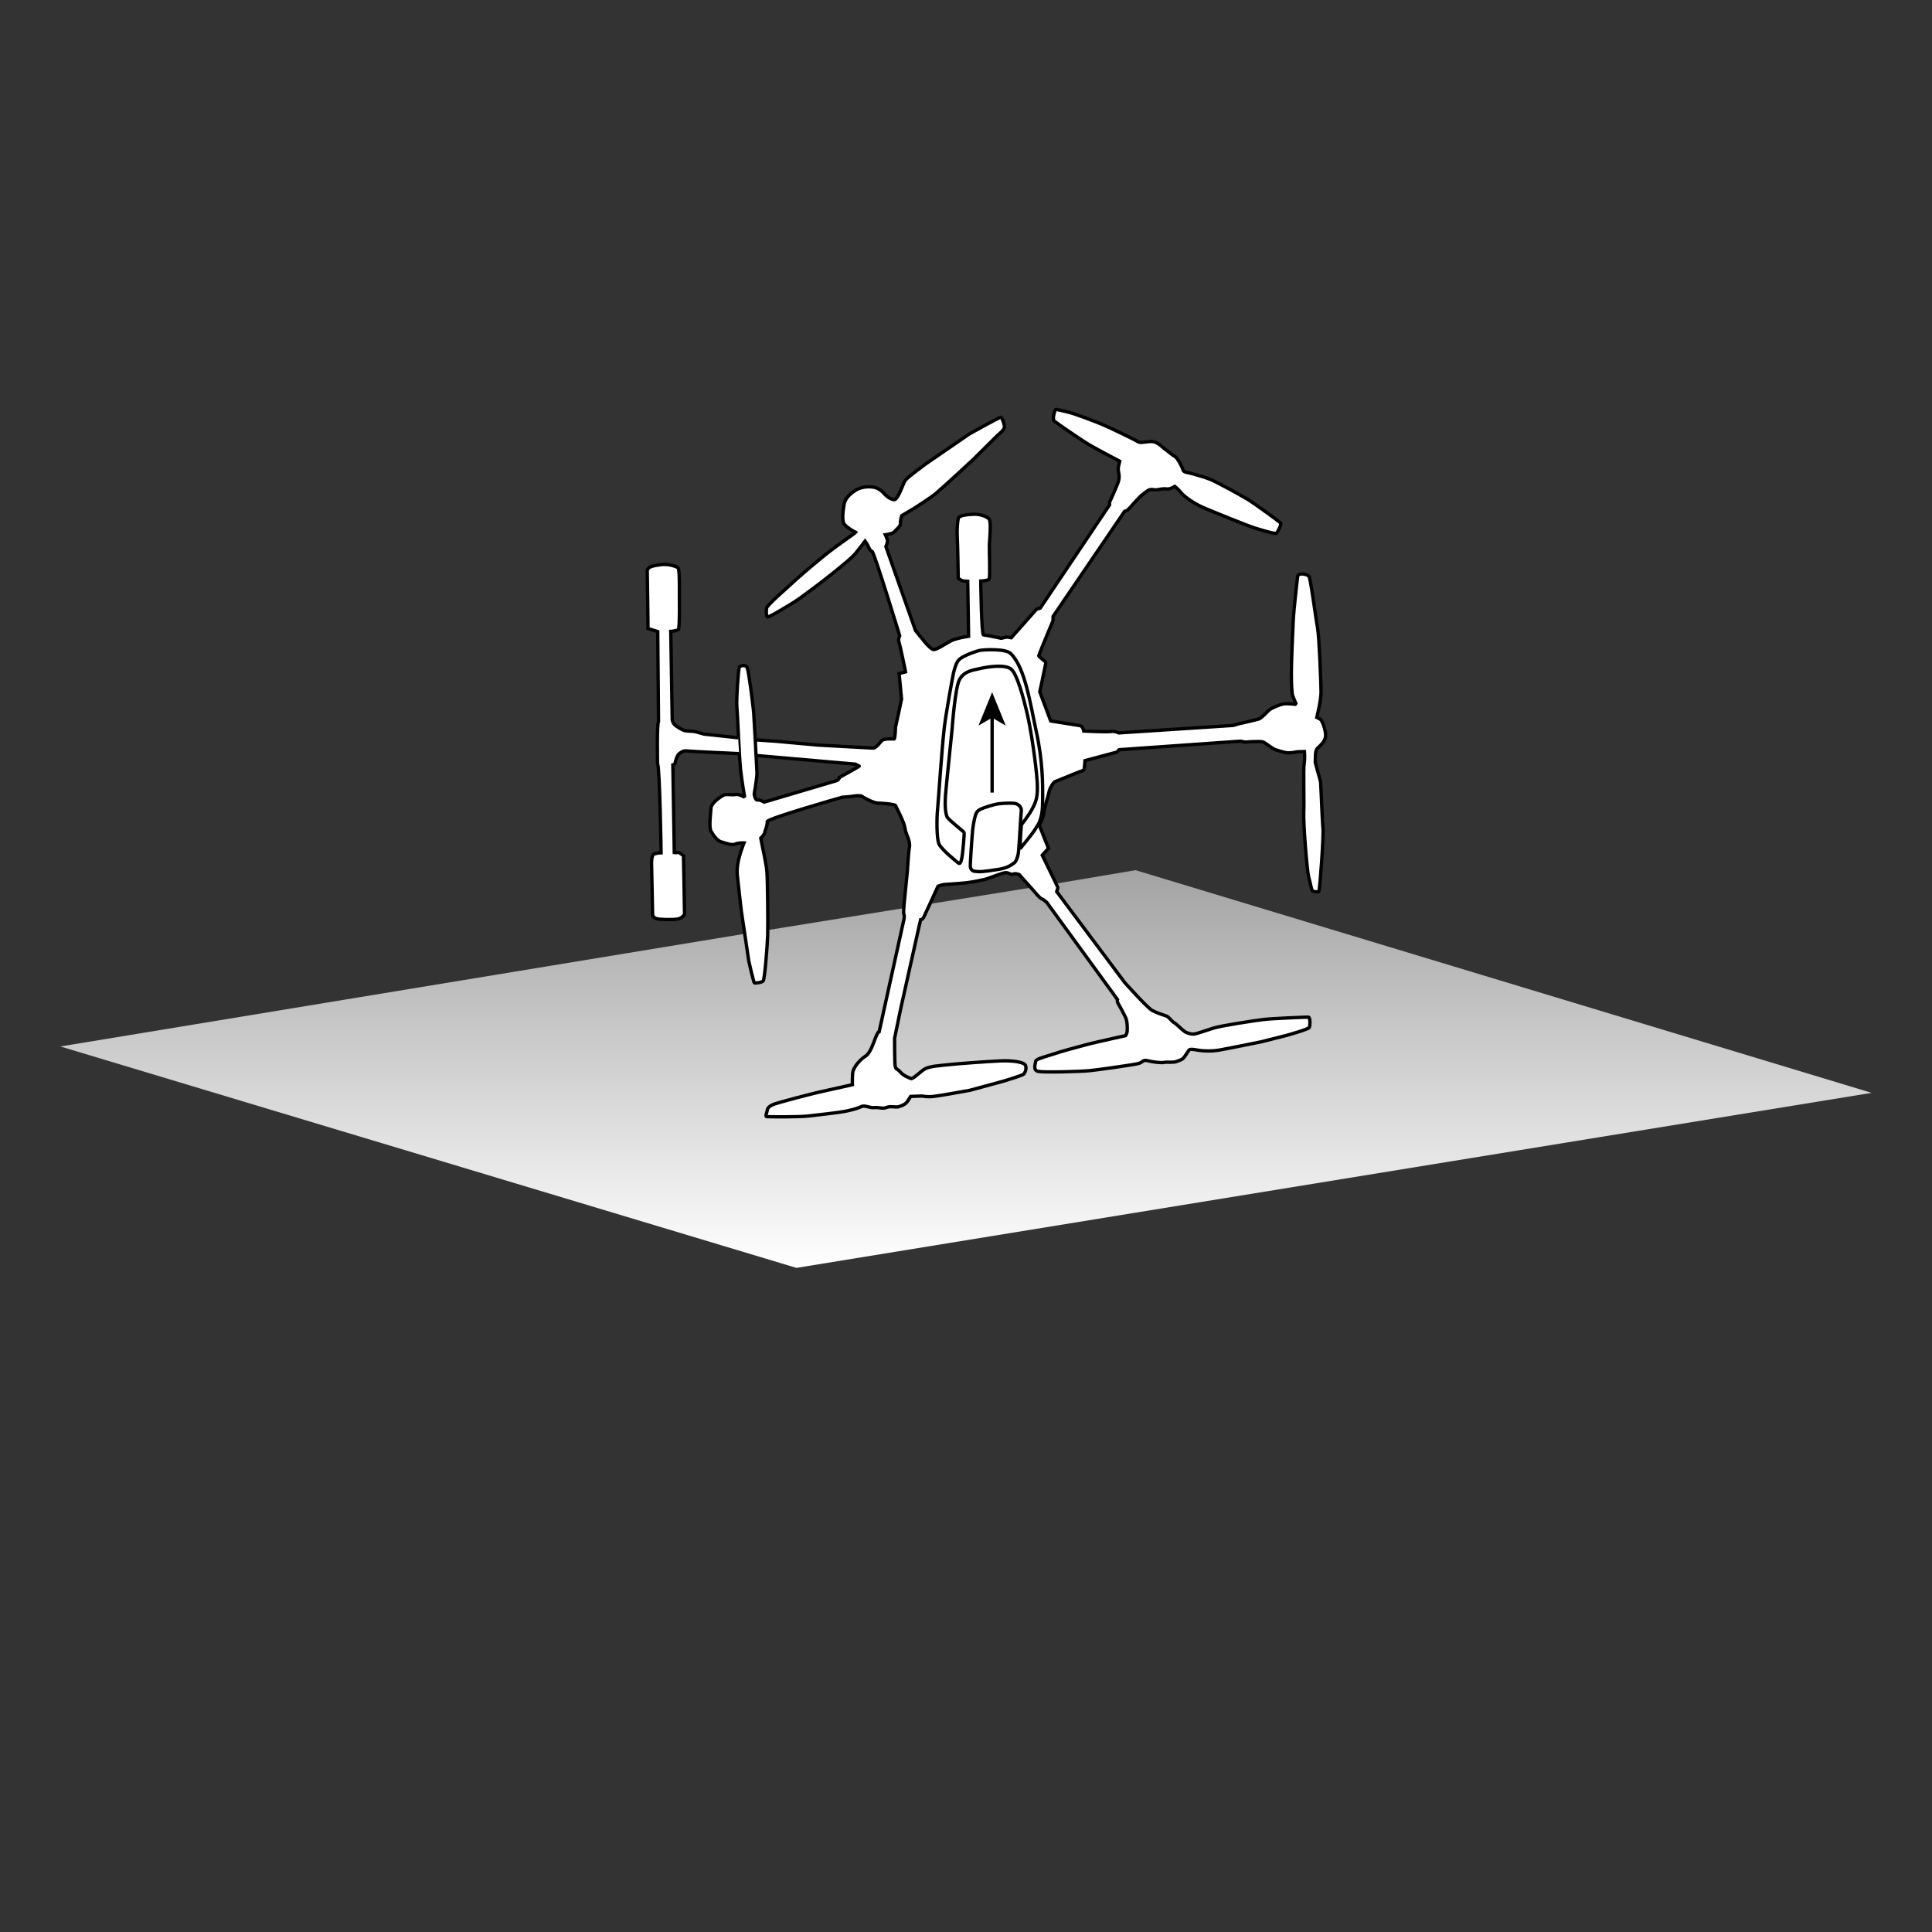 <?xml version="1.0" encoding="utf-8"?>
<!-- Generator: Adobe Illustrator 21.1.0, SVG Export Plug-In . SVG Version: 6.00 Build 0)  -->
<svg version="1.1" id="Layer_1" xmlns="http://www.w3.org/2000/svg" xmlns:xlink="http://www.w3.org/1999/xlink" x="0px" y="0px"
	 width="1152px" height="1152px" viewBox="0 0 1152 1152" style="enable-background:new 0 0 1152 1152;" xml:space="preserve">
<rect x="0" y="0" width="1152" height="1152" fill="#333333" stroke="none"/>
<style type="text/css">
	.st0{fill:url(#SVGID_1_);}
	.st1{fill:#FFFFFF;stroke:#000000;stroke-width:2;stroke-miterlimit:2;}
	.st2{fill:#FFFFFF;}
	.st3{fill:none;stroke:#000000;stroke-width:2;stroke-miterlimit:2;}
</style>
<linearGradient id="SVGID_1_" gradientUnits="userSpaceOnUse" x1="576" y1="756" x2="576" y2="518.861">
	<stop  offset="0" style="stop-color:#FFFFFF"/>
	<stop  offset="1" style="stop-color:#A3A3A3"/>
</linearGradient>
<polygon class="st0" points="629.686,526.859 677.094,518.861 1116,651.64 474.895,756 36,623.981 443.968,556.81 "/>
<g>
	<path class="st1" d="M450.862,450.475l59.279,5.175c0,0,1.763,1.028,2.168,1.135c0.405,0.107-11.724,6.746-11.724,6.746
		s-0.319,1.528-1.993,2.023c-1.674,0.495-42.944,12.719-42.944,12.719s-2.531-1.585-3.945-1.235c-1.414,0.35-1.99-3.573-1.99-3.573
		s1.579-8.931,1.647-12.393c0.011-0.566-0.515-10.582-1.026-19.961c-0.444-8.137-0.876-15.794-0.937-16.382
		c-0.655-6.321-2.957-24.898-3.936-26.743c-0.979-1.845-4.079-1.162-4.63-0.121c-0.551,1.042-1.882,19.214-1.458,23.684
		c0.423,4.47,1.432,30.074,2.187,37.091c0.755,7.017,2.457,16.729,2.457,16.729s-3.386-2.064-5.449-1.631
		c-2.064,0.433-5.572-0.451-7.272,0.452c-1.701,0.903-7.207,4.578-7.355,7.711c-0.148,3.133-1.361,11.449,0.044,13.759
		s3.495,5.661,6.225,6.381s6.084,2.185,8.112,1.27c2.028-0.915,5.301-0.703,5.301-0.703s-0.924,2.198-2.215,6.313
		s-2.185,8.671-1.771,12.93c0.414,4.26,2.388,21.244,2.388,21.244l4.457,29.945c0,0,2.876,13.014,3.419,13.078
		c0.542,0.064,4.3-0.126,5.194-1.28c0.894-1.154,2.467-20.915,2.656-27.379c0.189-6.464-0.06-33.07-0.469-37.798
		c-0.408-4.729-2.648-14.701-3.147-17.322s-0.499-2.621-0.499-2.621s1.82-1.511,2.325-3.329c0.504-1.819,1.779-4.787,1.521-6.498
		s44.665-14.52,44.665-14.52s5.844-0.436,7.081-0.704c1.236-0.269,4.394-0.375,4.918,0.228s6.582,3.857,9.084,3.942
		c2.503,0.085,10.422,0.633,10.759,1.508c0.337,0.874,5.282,10.071,5.62,13.44s3.329,7.534,2.667,11.28
		c-0.662,3.746-1.19,13.879-1.19,13.879l-1.99,20.025c0,0-0.561,5.527-0.118,6.261c0.443,0.734,0.117,2.506,0.117,2.506
		l-14.845,67.288c0,0-0.685-0.101-2.237,3.86c-1.552,3.961-3.229,9.18-5.927,10.852c-2.697,1.672-7.42,6.417-7.684,10.334
		s-0.134,6.702-0.134,6.702s-15.11,3.344-20.586,4.6c-5.477,1.255-23.525,6.042-26.033,6.957s-3.991,2.322-4.109,3.509
		c-0.118,1.187-1.437,3.887-0.337,3.995c1.1,0.109,18.684,0.283,24.665-0.378c5.981-0.66,18.498-2.08,22.015-2.798
		c3.517-0.718,7.406-1.66,9.591-2.785c2.186-1.125,4.956,0.869,7.906,0.559c2.95-0.31,4.768,0.927,7.209-0.085
		c2.441-1.012,5.377,0.086,7.199-0.424c1.822-0.51,3.821-1.364,4.829-2.594c1.009-1.23,2.366-3.566,2.366-3.566l7.061-0.238
		c0,0,2.385,0.699,6.458,0.263c4.073-0.436,21.824-3.684,21.824-3.684l20.241-5.502c0,0,11.233-3.372,11.918-4.189
		s1.812-3.218,0.984-5.175c-0.828-1.957-7.41-2.959-14.794-2.662c-7.385,0.297-26.521,1.732-31.226,2.272
		c-4.705,0.54-10.637,0.836-13.601,2.33s-7.451,6.56-8.783,5.905c-1.332-0.655-4.204-1.492-6.198-3.838s-2.796-1.319-3.125-3.747
		c-0.329-2.429-0.326-16.381-0.326-16.381l3.679-17.802l10.451-46.796l1.399-6.055c0,0,1.048,0.07,1.93-1.697
		s8.451-18.355,8.451-18.355s2.336-0.831,3.52-0.987c1.184-0.156,9.539-0.598,13.18-1.028c3.64-0.43,10.357-1.642,12.991-2.566
		c2.633-0.924,8.92-3.492,10.737-3.492s3.131,1.51,4.482,0.842c1.351-0.667,3.569,0.394,3.569,0.394l8.95,10.022
		c0,0,3.062,3.835,4.367,4.35c1.305,0.515,3.013,2.097,3.013,2.097l42.195,57.971c0,0-0.452,0.963,0.45,2.412
		c0.901,1.449,3.596,6.53,4.463,8.44c0.866,1.911,1.031,5.584,0.896,7.656c-0.134,2.072-1.033,3.013-1.033,3.013
		s-17.07,3.751-22.004,5.019c-4.934,1.269-16.891,4.515-20.603,5.833c-3.712,1.318-10.817,2.903-10.938,4.386
		c-0.121,1.483-1.837,5.373,1.499,6.069c3.336,0.696,25.06,0.134,30.839-0.458c5.779-0.592,26.039-3.49,28.865-4.224
		c2.826-0.735,2.515-2.468,5.534-1.689c3.019,0.779,8.019,1.401,10.01,0.998c1.992-0.403,5.079,0.337,7.34-0.567
		s3.243-0.929,4.655-2.78c1.412-1.85,2.36-4.11,3.261-4.356c0.901-0.246,3.42,0.135,5.385,0.507
		c1.965,0.373,7.365,0.66,12.086-0.145c4.721-0.805,25.079-4.951,25.079-4.951l15.118-3.827c0,0,12.956-3.598,13.471-4.701
		c0.515-1.103,0.646-6.126-0.535-6.168c-1.181-0.043-21.461,0.79-26.614,1.401c-5.154,0.611-25.274,3.665-29.882,5.112
		s-9.77,3.284-11.445,3.555c-1.675,0.271-4.287-0.446-5.916-1.532c-1.628-1.087-5.106-4.746-6.212-5.222
		c-1.106-0.476-3.204-3.474-4.402-3.895c-1.199-0.422-5.822-1.858-8.717-3.432s-16.31-16.577-16.31-16.577l-40.57-54.237
		c0,0,0.722-2.137,0.661-2.486c-0.062-0.349-9.279-19.238-9.279-19.238l3.698-4.068l-5.474-13.807c0,0,2.462-4.509,2.695-7.456
		c0.233-2.947,2.634-9.642,3.098-12.288s2.758-5.867,3.569-6.215c0.811-0.348,15.11-6.124,15.11-6.124s2.026-0.219,2.297-1.592
		c0.271-1.373,0.477-4.841,0.477-4.841l19.016-5.079l1.349-1.431l72.352-5.088l2.651,0.532c0,0,9.293-0.677,10.77-0.074
		c1.478,0.603,5.88,4.117,7.207,4.537c1.327,0.419,5.065,1.725,7.175,1.947c2.11,0.222,6.375-0.652,6.375-0.652l3.984-0.097
		c0,0,0.332,4.355-0.205,7.298c-0.537,2.943,0.081,22.715-0.228,29.002c-0.309,6.287,1.916,34.906,2.98,38.611
		s1.641,8.099,2.375,8.326s2.985,0.702,3.627,0.121c0.641-0.581,2.949-33.394,2.494-37.487c-0.455-4.093-1.211-25.53-1.425-27.454
		c-0.214-1.924-3.599-12.489-3.262-12.917c0.337-0.427-0.25-5.702,1.203-7.272c1.453-1.571,4.978-4.032,5.049-7.777
		c0.071-3.744-2.218-8.966-2.897-9.49s-2.355-1.324-2.355-1.324s2.522-10.271,2.522-15.027c0-4.756-1.136-33.803-2.13-38.737
		s-4.104-29.577-5.142-30.487c-1.039-0.91-3.191-1.406-4.378-1.291c-1.187,0.115-2.157,0.222-2.359,1.803
		c-0.201,1.58-2.216,18.987-2.597,26.457c-0.381,7.47-1.08,24.128-1.088,30.696c-0.008,6.568,0.214,11.993,0.833,13.744
		c0.62,1.752,2.069,5.04,2.069,5.04s-5.234-0.571-7.398-0.281s-7.744,2.552-9.139,4.024c-1.395,1.472-4.315,4.449-5.636,4.94
		c-1.321,0.491-11.913,2.876-11.913,2.876l-3.527,1.027l-68.141,4.445c0,0-2.538-1.226-4.852-0.818
		c-2.314,0.408-16.085-0.276-16.085-0.276s-0.468-2.914-2.279-3.243c-1.811-0.329-17.435-2.784-17.435-2.784l-6.511-17.383
		c0,0,2.828-12.986,3.572-17.02c0.183-0.99-1.779-2.076-2.732-2.956c-0.952-0.88-1.563-1.205-1.409-1.653
		c1.203-3.487,8.463-20.785,8.463-20.785l0.045-2.53l42.635-62.659c0,0,1.606-0.337,2.352-1.264c0.746-0.927,6.45-7.22,7.335-7.917
		c0.885-0.696,3.997-3.477,5.488-3.769c1.491-0.292,2.85,0.441,4.744,0.001c1.894-0.44,4.001-0.516,4.001-0.516
		s2.107,0.427,3.675-0.252s2.341-1.17,2.341-1.17s2.141,1.719,3.544,3.561c1.404,1.842,6.9,6.275,13.629,9.156
		s27.031,11.036,30.098,11.976s12.746,3.989,13.407,3.229c0.661-0.76,3.092-5.346,2.453-6.075
		c-0.639-0.729-15.559-11.612-19.871-14.216c-4.312-2.604-18.276-10.195-21.823-11.697c-3.547-1.502-9.416-2.971-11.063-3.525
		c-1.647-0.554-5.219-0.661-5.463-2.124s-3.453-7.513-4.898-8.175s-4.474-3.373-5.839-4.309c-1.365-0.936-4.16-4.098-7.217-4.495
		s-7.328,1.171-8.858,0.091s-17.583-8.781-21.379-10.353c-3.797-1.573-16.002-6.272-19.906-7.223
		c-3.904-0.951-7.679-1.885-7.911-1.667c-0.232,0.218-2.308,5.647-0.704,6.965s16.004,11.286,20.921,14.157
		c4.916,2.871,16.968,9.165,16.968,9.165l1.061,0.581c0,0-0.965,3.577-0.932,4.745c0.033,1.168,1.151,4.172,0.137,7.338
		c-1.014,3.166-5.302,12.407-5.302,12.407l0.049,1.508l-41.35,61.562l-2.224,0.685l-15.051,16.991c0,0-2.553-0.618-3.513-0.297
		c-0.959,0.321-2.462,0.603-2.462,0.603s-9.268-1.965-10.556-1.968c-1.288-0.003-1.645-32.149-1.645-32.149s4.125-0.175,4.931-1.071
		c0.806-0.896,0.057-17.581,0.189-20.464c0.132-2.883,1.288-13.917-0.244-15.529c-1.532-1.612-5.773-2.892-8.706-2.78
		c-2.933,0.112-8.739,0.484-9.43,2.165s-1.008,7.999-0.754,11.505s0.581,24.504,0.581,24.504s1.7,1.576,3.68,1.683
		c1.98,0.107,1.98,0.107,1.98,0.107l0.513,32.826c0,0-7.486,1.072-10.682,2.791s-8.084,5.053-10.033,5.129s-6.508-5.907-6.508-5.907
		l-4.438-5.458l-17.656-50.085c0,0,1.236-2.412,0.894-3.827c-0.343-1.414-1.203-3.185-1.203-3.185s4.348-0.522,5.336-1.785
		c0.988-1.264,3.779-3.06,3.643-5.028s0.785-4.587,0.785-4.587l7.015-4.136c0,0,9.624-6.041,13.415-9.176
		c3.791-3.135,22.245-20.223,22.245-20.223l14.611-14.509c0,0,3.769-2.911,3.936-4.528c0.167-1.617-1.363-5.804-2.045-6.086
		c-0.682-0.281-18.953,10.014-18.953,10.014l-25.896,17.785c0,0-10.62,7.788-12.119,9.687c-1.499,1.9-4.367,12.045-6.891,11.658
		c-2.525-0.386-4.794-2.478-5.397-3.185s-3.062-3.677-6.613-4.262c-3.551-0.585-7.693-0.113-10.577,1.685
		c-2.884,1.798-6.446,4.54-7.116,8.638c-0.67,4.097-1.404,9.603,0.112,11.7s6.725,5.05,6.976,4.874
		c0.251-0.176-13.113,9.28-16.178,11.719c-3.064,2.438-13.667,11.07-19.752,16.654c-6.084,5.584-16.814,14.853-17.283,16.654
		c-0.469,1.801-0.263,4.978,0.455,5.439c0.718,0.46,15.164-8.162,19.253-11.112c4.088-2.95,12.652-9.246,20.04-15.244
		c7.388-5.998,11.074-8.964,13.437-11.826c2.363-2.862,5.474-7.037,5.474-7.037s1.104,1.51,1.684,2.744s1.263,3.054,2.482,3.391
		s16.458,50.268,16.458,50.268s-1.064,2.215-0.43,3.893c0.633,1.678,3.446,15.252,3.446,15.252l0.466,2.41l-3.808,1.02l1.431,15.178
		l-1.236,5.976l-2.341,10.722c0,0-0.192,7.252-0.899,7.161c-0.707-0.09-5.979-0.419-7.286,0.948
		c-1.307,1.368-3.456,4.553-5.269,4.441s-32.823-1.79-32.823-1.79l-24.866-2.264l-12.511-0.871"/>
	<path class="st1" d="M440.132,439.914l-20.424-2.197c0,0-5.215-1.541-6.082-1.62c-0.867-0.079-3.866-0.121-5.497-0.491
		s-5.411-3.026-5.411-3.026s-1.826-1.643-1.899-3.685c-0.073-2.042-0.856-52.428-0.856-52.428s3.551-0.231,4.508-1.097
		c0.958-0.866,0.567-19.517,0.63-23.081c0.063-3.565,0.031-13.104-0.832-13.773c-0.863-0.669-5.54-2.431-10.03-1.845
		c-4.49,0.587-8.384,1.148-8.29,3.992c0.094,2.844,0.447,34.138,0.447,34.138l5.795,1.788l0.469,53.508
		c-1.059,1.75-0.581,25.211-0.581,25.211c1.384,2.809,2.112,53.192,2.112,53.192s-3.713,0.116-4.697,1.103s-0.984,5.044-0.984,5.044
		l0.617,30.077c0,0-0.66,3.05,4.466,3.393s10.518,0.323,12.152-0.677s2.384-1.656,2.415-3.012
		c0.031-1.356-0.617-34.135-0.617-34.135s-2.502-2.26-3.348-2.02c-0.846,0.241-2.124,0.104-2.124,0.104l-0.869-52.305
		c0,0,1.33-0.357,1.415-1.279s1.107-4.327,2.225-5.243c1.118-0.916,2.72-2.065,4.39-1.797c1.67,0.268,31.505,1.614,31.505,1.614"/>
	<path class="st1" d="M571.593,514.707c0,0-10.22-7.967-11.733-11.527c-1.513-3.56-1.273-16.305-0.843-20.224
		c0.43-3.919,2.598-37.4,4.116-49.8c0.994-8.125,5.042-30.585,5.497-32.279c0.736-2.74,1.599-5.949,3.289-7.585
		c2.491-2.411,10.696-5.281,12.925-5.571s14.746-1.099,17.861,2.012c8.626,8.617,11.513,29.519,15.324,47.025
		s3.69,31.827,3.682,36.679c-0.008,4.852,0.016,10.255-0.916,13.432c-0.932,3.177-0.554,2.947-3.24,7.152
		c-2.686,4.205-8.108,10.493-8.969,11.631s0.441-13.871,0.441-13.871s4.336-5.48,6.37-9.304c2.034-3.824,3.741-6.822,3.004-16.99
		c-0.736-10.168-3.495-29.666-5.894-39.857c-2.399-10.191-6.124-23.869-9.635-26.675s-13.034-1.536-17.854-0.454
		c-4.819,1.083-10.031,1.514-12.9,6.726c-2.67,4.851-4.372,29.116-4.372,29.116s-3.753,36.555-3.999,40.064
		c-0.247,3.509-0.417,10.959,1.321,13.188c1.738,2.229,9.6,8.199,9.805,8.843c0.206,0.644-0.702,10.828-1.017,12.966
		C573.542,511.54,573.063,515.576,571.593,514.707z"/>
	<path class="st1" d="M580.229,519.274c-0.9-0.526-1.578-1.273-1.666-2.643s1.056-19.075,1.458-22.267
		c0.402-3.192,1.141-6.924,1.713-8.562c0.723-2.072,1.829-2.773,3.29-3.464c1.461-0.691,7.617-2.768,10.828-3.111
		c3.211-0.343,8.52-0.535,9.983,0c2.389,0.874,3.278,2.799,3.15,4.12c-0.129,1.321-0.172,2.315-0.466,6.42
		c-0.295,4.105-0.949,17.486-1.401,19.501c-0.451,2.015-1.083,4.438-2.588,5.417c-1.505,0.979-3.529,2.806-8.847,3.651
		c-5.318,0.846-7.881,1.173-10.155,1.365C584.063,519.825,580.836,519.629,580.229,519.274z"/>
	<g>
		<line class="st2" x1="591.572" y1="412.76" x2="591.572" y2="472.603"/>
		<g>
			<line class="st3" x1="591.572" y1="426.881" x2="591.572" y2="472.603"/>
			<g>
				<polygon points="591.572,412.76 583.441,432.658 591.572,427.936 599.701,432.658 				"/>
			</g>
		</g>
	</g>
</g>
</svg>
